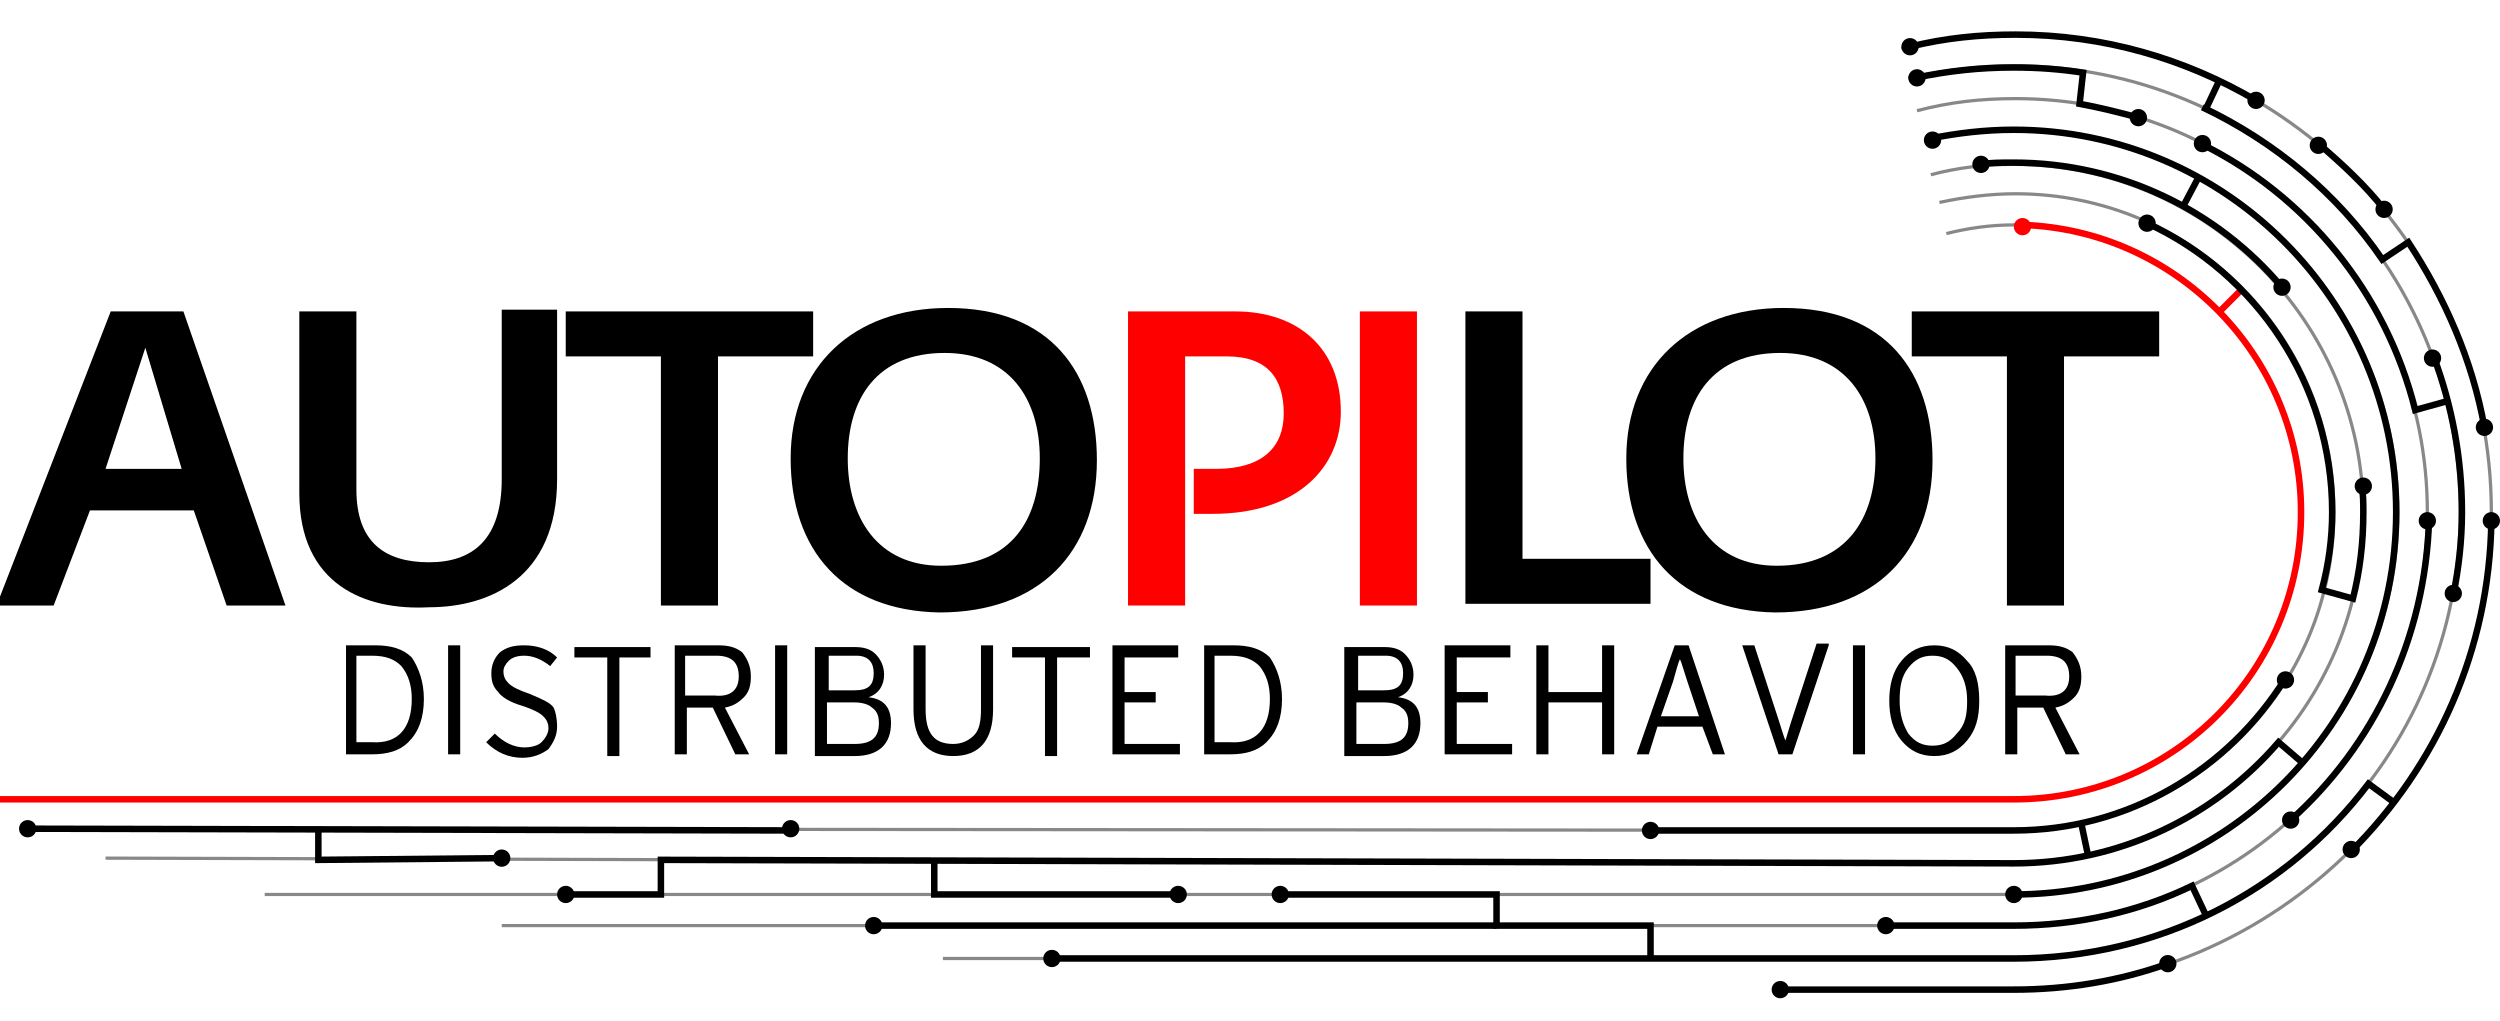 <?xml version="1.0" encoding="utf-8"?>
<!-- Generator: Adobe Illustrator 23.0.3, SVG Export Plug-In . SVG Version: 6.00 Build 0)  -->
<svg version="1.1" id="Layer_1" xmlns="http://www.w3.org/2000/svg" xmlns:xlink="http://www.w3.org/1999/xlink" x="0px" y="0px"
	 viewBox="0 0 144.5 59" style="enable-background:new 0 0 144.5 59;" xml:space="preserve">
<style type="text/css">
	.st0{fill:#FF0000;}
	.st1{fill:none;stroke:#888888;stroke-width:0.188;stroke-miterlimit:10;}
	.st2{fill:none;stroke:#000000;stroke-width:0.376;stroke-miterlimit:10;}
	.st3{fill:none;stroke:#FF0000;stroke-width:0.376;stroke-miterlimit:10;}
	.st4{fill:none;stroke:#000000;stroke-width:9.388767e-02;stroke-miterlimit:10;}
	.st5{display:none;fill:none;stroke:#FF0000;stroke-width:0.376;stroke-miterlimit:10;}
</style>
<g>
	<path d="M6.4,18h4.2l5.9,17h-3.4l-1.9-5.5h-6L3.1,35h-3.3L6.4,18z M10.5,27.1l-2.1-7l-2.3,7H10.5z"/>
	<path d="M17.3,28.5V18h3.3v10.3c0,3,1.6,4.2,4.2,4.2s4.2-1.4,4.2-4.8v-9.8h3.2v9.8c0,5.7-3.9,7.4-7.4,7.4
		C21.1,35.3,17.3,33.8,17.3,28.5z"/>
	<path d="M38.2,20.6h-5.5V18H47v2.6h-5.5V35h-3.3V20.6z"/>
	<path d="M45.7,26.5c0-5.3,3.6-8.7,9.1-8.7c5.9,0,8.6,3.7,8.6,8.8c0,5.3-3.3,8.8-9.1,8.8C48.7,35.3,45.7,31.8,45.7,26.5z M60.1,26.5
		c0-3.5-1.8-6.1-5.5-6.1c-3.9,0-5.6,2.6-5.6,6.1c0,3.4,1.7,6.2,5.4,6.2C58.5,32.7,60.1,30,60.1,26.5z"/>
	<path class="st0" d="M65.2,18h6.2c3.6,0,6.1,2.1,6.1,5.8c0,3.2-2.5,5.9-7.4,5.9H69v-2.6h1.3c2.6,0,3.9-1.2,3.9-3.2
		s-0.9-3.3-3.3-3.3h-2.4V35h-3.3V18z"/>
	<path class="st0" d="M78.6,18h3.3v17h-3.3V18z"/>
	<path d="M84.7,18H88v14.3h7.4v2.6H84.7V18z"/>
	<path d="M94,26.5c0-5.3,3.6-8.7,9.1-8.7c5.9,0,8.6,3.7,8.6,8.8c0,5.3-3.3,8.8-9.1,8.8C97,35.3,94,31.8,94,26.5z M108.4,26.5
		c0-3.5-1.8-6.1-5.5-6.1c-3.9,0-5.6,2.6-5.6,6.1c0,3.4,1.7,6.2,5.4,6.2C106.7,32.7,108.4,30,108.4,26.5z"/>
	<path d="M116,20.6h-5.5V18h14.3v2.6h-5.5V35H116V20.6z"/>
</g>
<path class="st1" d="M102.8,57.2h13.6c15.2,0,27.6-12.4,27.6-27.6S131.7,2,116.4,2c-2.3,0-4.4,0.3-6.5,0.8"/>
<path class="st1" d="M54.5,55.4h61.9c14.2,0,25.8-11.5,25.8-25.8S130.7,3.8,116.4,3.8c-2.1,0-4.1,0.3-6.1,0.7l0,0"/>
<path class="st1" d="M29,53.5h87.4c13.2,0,23.9-10.7,23.9-23.9S129.7,5.7,116.5,5.7c-2,0-3.8,0.2-5.7,0.7l0,0"/>
<path class="st1" d="M15.3,51.7h101.2c12.2,0,22.1-9.9,22.1-22.1s-9.9-22.1-22.1-22.1c-1.8,0-3.5,0.2-5.2,0.6l0,0"/>
<path class="st1" d="M6.1,49.6l110.3,0.3c11.2,0,20.2-9.1,20.2-20.2s-9.1-20.2-20.2-20.2c-1.7,0-3.3,0.2-4.8,0.6l0,0"/>
<path class="st1" d="M1.7,47.9L116.5,48c10.2,0,18.4-8.2,18.4-18.4s-8.2-18.4-18.4-18.4c-1.5,0-3,0.2-4.4,0.5l0,0"/>
<path class="st1" d="M104.2,43.3"/>
<path class="st1" d="M116.4,46.2c9.2,0,16.6-7.4,16.6-16.6S125.6,13,116.4,13c-1.4,0-2.7,0.2-3.9,0.5"/>
<path class="st1" d="M105.4,42"/>
<g>
	<g>
		<path class="st2" d="M130.4,5.8c-4.1-2.4-8.8-3.8-13.9-3.8c-2.1,0-4.1,0.2-6.1,0.7"/>
		<g>
			<ellipse cx="130.4" cy="5.8" rx="0.5" ry="0.5"/>
		</g>
		<g>
			<ellipse cx="110.4" cy="2.7" rx="0.5" ry="0.5"/>
		</g>
	</g>
</g>
<g>
	<g>
		<path class="st2" d="M137.8,12.1c-1.1-1.4-2.4-2.6-3.8-3.8"/>
		<g>
			<ellipse cx="137.8" cy="12.1" rx="0.5" ry="0.5"/>
		</g>
		<g>
			<ellipse cx="134" cy="8.4" rx="0.5" ry="0.5"/>
		</g>
	</g>
</g>
<g>
	<g>
		<path class="st2" d="M141.8,34.4c0.3-1.5,0.5-3.1,0.5-4.8c0-3.2-0.6-6.2-1.6-8.9"/>
		<g>
			<ellipse cx="141.8" cy="34.3" rx="0.5" ry="0.5"/>
		</g>
		<g>
			<ellipse cx="140.6" cy="20.7" rx="0.5" ry="0.5"/>
		</g>
	</g>
</g>
<path class="st2" d="M110.8,6.4L110.8,6.4"/>
<path class="st2" d="M116.4,5.7"/>
<g>
	<g>
		<path class="st2" d="M123.6,6.8c-1.1-0.3-2.3-0.6-3.4-0.8l0.2-1.8c-1.3-0.2-2.6-0.3-4-0.3c-2,0-3.8,0.2-5.7,0.6"/>
		<g>
			<ellipse cx="123.6" cy="6.8" rx="0.5" ry="0.5"/>
		</g>
		<g>
			<ellipse cx="110.8" cy="4.5" rx="0.5" ry="0.5"/>
		</g>
	</g>
</g>
<g>
	<g>
		<path class="st2" d="M132.4,47.4c4.8-4.3,7.8-10.5,8-17.4"/>
		<g>
			<ellipse cx="132.4" cy="47.4" rx="0.5" ry="0.5"/>
		</g>
		<g>
			<ellipse cx="140.3" cy="30.1" rx="0.5" ry="0.5"/>
		</g>
	</g>
</g>
<g>
	<g>
		<path class="st2" d="M116.4,51.7c12.2,0,22.1-9.9,22.1-22.1s-9.9-22.1-22.1-22.1c-1.7,0-3.3,0.2-4.8,0.5"/>
		<g>
			<ellipse cx="111.7" cy="8.1" rx="0.5" ry="0.5"/>
		</g>
	</g>
</g>
<path class="st2" d="M111.7,9.9L111.7,9.9"/>
<g>
	<g>
		<path class="st2" d="M131.9,16.6c-3.7-4.4-9.3-7.2-15.5-7.2c-0.7,0-1.4,0-2,0.1"/>
		<g>
			<ellipse cx="131.9" cy="16.6" rx="0.5" ry="0.5"/>
		</g>
		<g>
			<ellipse cx="114.5" cy="9.5" rx="0.5" ry="0.5"/>
		</g>
	</g>
</g>
<path class="st2" d="M135.2,21.9"/>
<g>
	<g>
		<path class="st2" d="M32.7,51.7h5.5v-2l78.2,0.2c6.1,0,11.6-2.7,15.3-7l1.4,1.2"/>
	</g>
</g>
<path class="st2" d="M112.1,11.7L112.1,11.7"/>
<path class="st2" d="M116.4,11.2"/>
<g>
	<g>
		<path class="st2" d="M95.4,48l21,0c6.6,0,12.4-3.5,15.7-8.8"/>
		<g>
			<ellipse cx="132.1" cy="39.3" rx="0.5" ry="0.5"/>
		</g>
	</g>
</g>
<path class="st2" d="M104.2,43.3"/>
<path class="st3" d="M112.5,13.5"/>
<path class="st3" d="M0,46.2h116.4c9.2,0,16.6-7.4,16.6-16.6c0-9-7.2-16.3-16.1-16.6"/>
<path class="st3" d="M105.7,42.2"/>
<g>
	<ellipse class="st0" cx="116.9" cy="13.1" rx="0.5" ry="0.5"/>
</g>
<path class="st4" d="M143.3,23.3"/>
<line class="st3" x1="128.3" y1="18" x2="129.6" y2="16.7"/>
<g>
	<g>
		<path class="st2" d="M124.1,12.9c6.3,2.9,10.7,9.3,10.7,16.7c0,1.5-0.2,3-0.6,4.5l1.8,0.5c0.4-1.6,0.6-3.2,0.6-5
			c0-0.5,0-1.1-0.1-1.5"/>
		<g>
			<ellipse cx="124.1" cy="12.9" rx="0.5" ry="0.5"/>
		</g>
		<g>
			<ellipse cx="136.6" cy="28.1" rx="0.5" ry="0.5"/>
		</g>
	</g>
</g>
<line class="st2" x1="126.2" y1="11.9" x2="127.1" y2="10.2"/>
<g>
	<g>
		<path class="st2" d="M144,30.1c-0.1,7.5-3.2,14.2-8.1,19.1"/>
		<g>
			<ellipse cx="144" cy="30.1" rx="0.5" ry="0.5"/>
		</g>
		<g>
			<ellipse cx="135.9" cy="49.1" rx="0.5" ry="0.5"/>
		</g>
	</g>
</g>
<g>
	<g>
		<path class="st2" d="M143.6,24.7c-0.7-3.9-2.3-7.5-4.4-10.7l-1.5,1c-2.6-3.8-6.2-6.8-10.4-8.8l0.2,0.1l0.8-1.7"/>
		<g>
			<ellipse cx="143.6" cy="24.7" rx="0.5" ry="0.5"/>
		</g>
	</g>
</g>
<g>
	<g>
		<path class="st2" d="M141.4,23.2l-1.8,0.5c-1.7-6.8-6.3-12.4-12.4-15.4"/>
		<g>
			<ellipse cx="127.3" cy="8.3" rx="0.5" ry="0.5"/>
		</g>
	</g>
</g>
<g>
	<g>
		<path class="st2" d="M138.4,46.4l-1.5-1.1c-4.7,6.2-12.1,10.1-20.5,10.1H60.8"/>
	</g>
</g>
<path class="st2" d="M132.5,47.4"/>
<g>
	<g>
		<path class="st2" d="M127.5,52.9l-0.8-1.7c-3.1,1.5-6.6,2.3-10.3,2.3H109"/>
	</g>
</g>
<g>
	<g>
		<path class="st2" d="M102.8,57.2h13.6c3.1,0,6.1-0.5,8.9-1.5"/>
		<g>
			<ellipse cx="125.3" cy="55.7" rx="0.5" ry="0.5"/>
		</g>
	</g>
</g>
<line class="st2" x1="120.7" y1="49.5" x2="120.3" y2="47.6"/>
<path class="st5" d="M102.8,57.2C-3.9,55.3,0,46.2,0,46.2"/>
<g>
	<ellipse cx="102.9" cy="57.2" rx="0.5" ry="0.5"/>
</g>
<polyline class="st2" points="74,51.7 86.5,51.7 86.5,53.5 95.4,53.5 95.4,55.3 "/>
<line class="st2" x1="86.5" y1="53.5" x2="50.5" y2="53.5"/>
<polyline class="st2" points="54,49.7 54,51.7 68.3,51.7 "/>
<path class="st2" d="M1.7,47.9l44,0.1"/>
<polyline class="st2" points="18.4,47.9 18.4,49.7 29,49.6 "/>
<g>
	<ellipse cx="116.4" cy="51.7" rx="0.5" ry="0.5"/>
</g>
<g>
	<ellipse cx="109" cy="53.5" rx="0.5" ry="0.5"/>
</g>
<g>
	<ellipse cx="95.4" cy="48" rx="0.5" ry="0.5"/>
</g>
<g>
	<ellipse cx="74" cy="51.7" rx="0.5" ry="0.5"/>
</g>
<g>
	<ellipse cx="68.1" cy="51.7" rx="0.5" ry="0.5"/>
</g>
<g>
	<ellipse cx="60.8" cy="55.4" rx="0.5" ry="0.5"/>
</g>
<g>
	<ellipse cx="50.5" cy="53.5" rx="0.5" ry="0.5"/>
</g>
<g>
	<ellipse cx="32.7" cy="51.7" rx="0.5" ry="0.5"/>
</g>
<g>
	<ellipse cx="45.7" cy="47.9" rx="0.5" ry="0.5"/>
</g>
<g>
	<ellipse cx="29" cy="49.6" rx="0.5" ry="0.5"/>
</g>
<g>
	<ellipse cx="1.6" cy="47.9" rx="0.5" ry="0.5"/>
</g>
<g>
	<path d="M24.5,40.4c0,1.1-0.3,1.9-0.9,2.5c-0.5,0.5-1.2,0.7-2.1,0.7h-1.5v-6.3h1.7c0.9,0,1.6,0.2,2.1,0.7
		C24.2,38.6,24.5,39.4,24.5,40.4z M23.8,40.4c0-0.8-0.2-1.4-0.6-1.9c-0.4-0.4-0.9-0.6-1.7-0.6h-0.9v5h0.9C23,43,23.8,42.1,23.8,40.4
		z"/>
	<path d="M26.6,43.6h-0.7v-6.3h0.7V43.6z"/>
	<path d="M32.2,42c0,0.5-0.2,0.9-0.5,1.3c-0.4,0.3-0.9,0.5-1.5,0.5c-0.8,0-1.5-0.3-2.1-0.9l0.5-0.5c0.5,0.5,1.1,0.8,1.7,0.8
		c0.4,0,0.8-0.1,1-0.3c0.2-0.2,0.4-0.5,0.4-0.8c0-0.3-0.1-0.5-0.3-0.7c-0.2-0.2-0.6-0.4-1.2-0.6c-0.7-0.2-1.2-0.5-1.4-0.8
		c-0.3-0.3-0.4-0.6-0.4-1.1c0-0.5,0.2-0.9,0.5-1.2c0.4-0.3,0.8-0.4,1.4-0.4c0.7,0,1.4,0.2,1.9,0.7l-0.4,0.5c-0.5-0.4-1-0.6-1.5-0.6
		c-0.4,0-0.7,0.1-0.9,0.3c-0.2,0.2-0.3,0.4-0.3,0.6c0,0.3,0.1,0.5,0.3,0.7c0.2,0.2,0.6,0.4,1.2,0.6c0.7,0.3,1.2,0.5,1.4,0.8
		C32.1,41.1,32.2,41.5,32.2,42z"/>
	<path d="M37.7,38h-1.9v5.7h-0.7V38h-1.9v-0.6h4.4V38z"/>
	<path d="M43.4,39.1c0,0.5-0.1,0.9-0.4,1.2c-0.3,0.3-0.6,0.5-1.1,0.6l1.4,2.7h-0.8l-1.3-2.7h-1.5v2.7h-0.7v-6.3h2.5
		c0.6,0,1,0.1,1.4,0.4C43.2,38.1,43.4,38.5,43.4,39.1z M42.7,39.1c0-0.8-0.4-1.2-1.3-1.2h-1.8v2.3h1.7
		C42.2,40.3,42.7,39.9,42.7,39.1z"/>
	<path d="M45.5,43.6h-0.7v-6.3h0.7V43.6z"/>
	<path d="M51.5,41.8c0,1.2-0.7,1.9-2.1,1.9h-2.3v-6.3h2.3c0.5,0,0.9,0.1,1.2,0.4c0.3,0.3,0.5,0.7,0.5,1.2c0,0.6-0.3,1.1-0.9,1.3
		C51.1,40.4,51.5,40.9,51.5,41.8z M50.5,38.9c0-0.6-0.3-1-1-1h-1.6v2h1.5C50.2,39.9,50.5,39.6,50.5,38.9z M50.8,41.8
		c0-0.4-0.1-0.7-0.4-0.9c-0.2-0.2-0.6-0.3-1-0.3h-1.6V43h1.6C50.4,43,50.8,42.6,50.8,41.8z"/>
	<path d="M57.4,41c0,1.8-0.8,2.7-2.3,2.7c-1.5,0-2.3-0.9-2.3-2.7v-3.7h0.7V41c0,1.4,0.5,2,1.6,2c0.5,0,0.9-0.2,1.2-0.5
		s0.4-0.8,0.4-1.5v-3.7h0.7V41z"/>
	<path d="M63,38h-1.9v5.7h-0.7V38h-1.9v-0.6H63V38z"/>
	<path d="M68.2,43.6h-3.9v-6.3h3.8V38H65v2h1.8v0.6H65V43h3.2V43.6z"/>
	<path d="M74.1,40.4c0,1.1-0.3,1.9-0.9,2.5c-0.5,0.5-1.2,0.7-2.1,0.7h-1.5v-6.3h1.7c0.9,0,1.6,0.2,2.1,0.7
		C73.8,38.6,74.1,39.4,74.1,40.4z M73.4,40.4c0-0.8-0.2-1.4-0.6-1.9c-0.4-0.4-0.9-0.6-1.7-0.6h-0.9v5h0.9
		C72.6,43,73.4,42.1,73.4,40.4z"/>
	<path d="M82.1,41.8c0,1.2-0.7,1.9-2.1,1.9h-2.3v-6.3h2.3c0.5,0,0.9,0.1,1.2,0.4c0.3,0.3,0.5,0.7,0.5,1.2c0,0.6-0.3,1.1-0.9,1.3
		C81.7,40.4,82.1,40.9,82.1,41.8z M81.1,38.9c0-0.6-0.3-1-1-1h-1.6v2H80C80.8,39.9,81.1,39.6,81.1,38.9z M81.4,41.8
		c0-0.4-0.1-0.7-0.4-0.9c-0.2-0.2-0.6-0.3-1-0.3h-1.6V43h1.6C81,43,81.4,42.6,81.4,41.8z"/>
	<path d="M87.4,43.6h-3.9v-6.3h3.8V38h-3.1v2h1.8v0.6h-1.8V43h3.2V43.6z"/>
	<path d="M93.3,43.6h-0.7v-3h-3.1v3h-0.7v-6.3h0.7V40h3.1v-2.7h0.7V43.6z"/>
	<path d="M99.7,43.6H99L98.4,42h-2.6l-0.5,1.6h-0.7l2.2-6.3h0.8L99.7,43.6z M98.2,41.4l-0.7-2.1c-0.2-0.6-0.3-1-0.4-1.2
		c-0.1,0.2-0.2,0.6-0.4,1.3L96,41.4H98.2z"/>
	<path d="M105.7,37.3l-2.1,6.3h-0.8l-2.1-6.3h0.7l1.4,4.3c0.2,0.6,0.3,1,0.4,1.2c0.1-0.3,0.2-0.7,0.4-1.3l1.4-4.3H105.7z"/>
	<path d="M107.8,43.6h-0.7v-6.3h0.7V43.6z"/>
	<path d="M114.4,40.5c0,1-0.2,1.7-0.7,2.3c-0.5,0.6-1.1,0.9-1.9,0.9c-0.8,0-1.4-0.3-1.9-0.9c-0.5-0.6-0.7-1.4-0.7-2.3
		s0.2-1.7,0.7-2.3c0.5-0.6,1.1-0.9,1.9-0.9s1.4,0.3,1.9,0.9C114.2,38.7,114.4,39.5,114.4,40.5z M113.7,40.5c0-0.8-0.2-1.4-0.6-1.9
		c-0.4-0.5-0.8-0.7-1.4-0.7c-0.6,0-1,0.2-1.4,0.7c-0.4,0.5-0.5,1.1-0.5,1.9c0,0.8,0.2,1.4,0.5,1.9c0.4,0.5,0.8,0.7,1.4,0.7
		c0.6,0,1-0.2,1.4-0.7C113.6,41.9,113.7,41.3,113.7,40.5z"/>
	<path d="M120.3,39.1c0,0.5-0.1,0.9-0.4,1.2c-0.3,0.3-0.6,0.5-1.1,0.6l1.4,2.7h-0.8l-1.3-2.7h-1.5v2.7h-0.7v-6.3h2.5
		c0.6,0,1,0.1,1.4,0.4C120.1,38.1,120.3,38.5,120.3,39.1z M119.6,39.1c0-0.8-0.4-1.2-1.3-1.2h-1.8v2.3h1.7
		C119.1,40.3,119.6,39.9,119.6,39.1z"/>
</g>
</svg>
